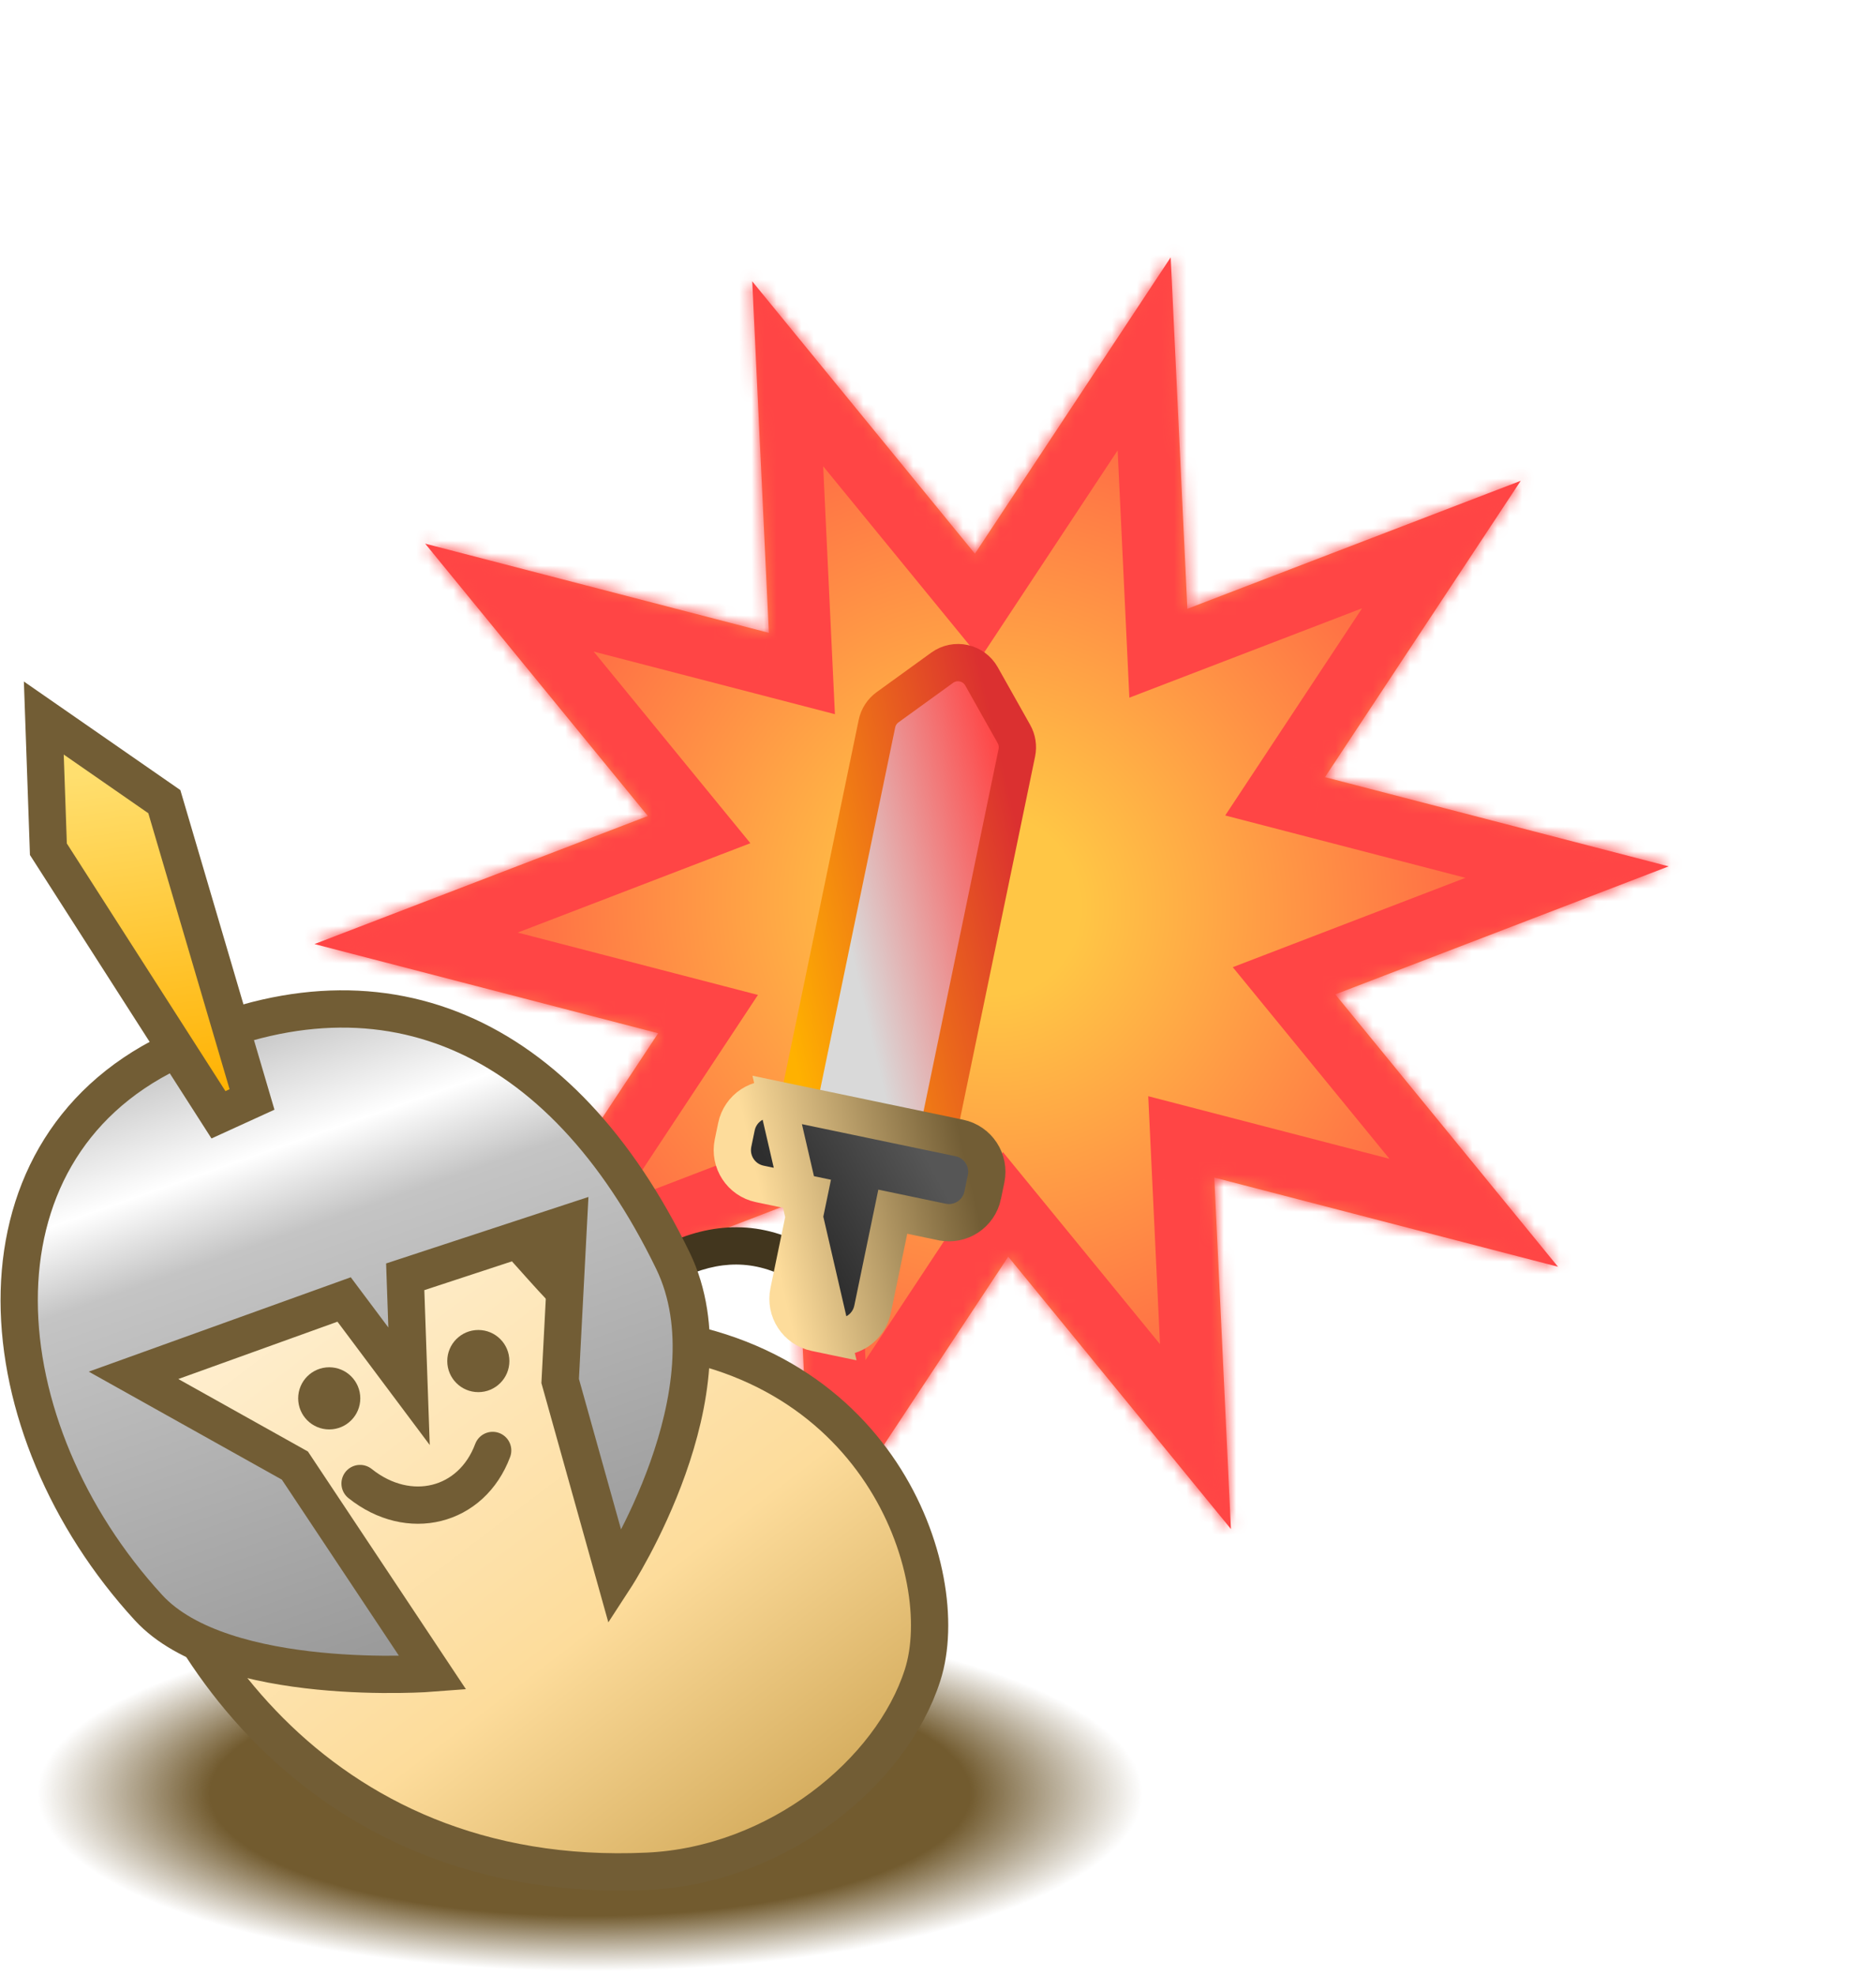 <svg width="151" height="159" viewBox="0 0 151 159" fill="none" xmlns="http://www.w3.org/2000/svg">
<ellipse cx="47.5" cy="144.294" rx="44.5" ry="14.293" fill="url(#paint0_radial_320_4423)"/>
<g filter="url(#filter0_d_320_4423)">
<mask id="path-2-inside-1_320_4423" fill="white">
<path fill-rule="evenodd" clip-rule="evenodd" d="M74.472 40.547L56.547 18.635L57.887 46.913L30.223 39.738L48.148 61.649L21.312 71.951L48.977 79.126L33.219 102.97L60.055 92.668L61.396 120.946L77.153 97.103L95.079 119.015L93.738 90.736L121.402 97.912L103.477 76L130.313 65.699L102.648 58.524L118.405 34.68L91.57 44.981L90.229 16.704L74.472 40.547Z"/>
</mask>
<path fill-rule="evenodd" clip-rule="evenodd" d="M74.472 40.547L56.547 18.635L57.887 46.913L30.223 39.738L48.148 61.649L21.312 71.951L48.977 79.126L33.219 102.97L60.055 92.668L61.396 120.946L77.153 97.103L95.079 119.015L93.738 90.736L121.402 97.912L103.477 76L130.313 65.699L102.648 58.524L118.405 34.68L91.57 44.981L90.229 16.704L74.472 40.547Z" fill="url(#paint1_radial_320_4423)"/>
<path d="M56.547 18.635L60.416 15.469L50.836 3.758L51.552 18.872L56.547 18.635ZM74.472 40.547L70.602 43.713L74.901 48.967L78.644 43.304L74.472 40.547ZM57.887 46.913L56.631 51.753L63.203 53.458L62.881 46.677L57.887 46.913ZM30.223 39.738L31.478 34.898L16.659 31.054L26.353 42.904L30.223 39.738ZM48.148 61.649L49.94 66.317L56.399 63.838L52.018 58.483L48.148 61.649ZM21.312 71.951L19.521 67.283L4.956 72.874L20.057 76.79L21.312 71.951ZM48.977 79.126L53.148 81.883L57.007 76.044L50.232 74.286L48.977 79.126ZM33.219 102.97L29.048 100.213L20.447 113.228L35.011 107.638L33.219 102.97ZM60.055 92.668L65.05 92.432L64.722 85.521L58.264 88L60.055 92.668ZM61.396 120.946L56.401 121.183L57.126 136.476L65.567 123.703L61.396 120.946ZM77.153 97.103L81.023 93.937L76.724 88.683L72.981 94.346L77.153 97.103ZM95.079 119.015L91.209 122.181L100.789 133.891L100.073 118.778L95.079 119.015ZM93.738 90.736L94.994 85.896L88.422 84.192L88.744 90.973L93.738 90.736ZM121.402 97.912L120.147 102.752L134.966 106.595L125.272 94.746L121.402 97.912ZM103.477 76L101.685 71.332L95.226 73.812L99.607 79.166L103.477 76ZM130.313 65.699L132.104 70.367L146.669 64.776L131.568 60.859L130.313 65.699ZM102.648 58.524L98.477 55.767L94.618 61.606L101.393 63.364L102.648 58.524ZM118.405 34.68L122.577 37.437L131.178 24.421L116.614 30.012L118.405 34.68ZM91.57 44.981L86.575 45.218L86.903 52.129L93.362 49.649L91.57 44.981ZM90.229 16.704L95.224 16.467L94.499 1.174L86.058 13.947L90.229 16.704ZM52.677 21.801L70.602 43.713L78.342 37.381L60.416 15.469L52.677 21.801ZM62.881 46.677L61.541 18.398L51.552 18.872L52.892 47.15L62.881 46.677ZM28.967 44.578L56.631 51.753L59.142 42.074L31.478 34.898L28.967 44.578ZM52.018 58.483L34.093 36.572L26.353 42.904L44.278 64.815L52.018 58.483ZM23.104 76.618L49.94 66.317L46.356 56.981L19.521 67.283L23.104 76.618ZM50.232 74.286L22.568 67.111L20.057 76.79L47.721 83.966L50.232 74.286ZM37.391 105.726L53.148 81.883L44.805 76.369L29.048 100.213L37.391 105.726ZM58.264 88L31.428 98.302L35.011 107.638L61.847 97.336L58.264 88ZM66.39 120.709L65.05 92.432L55.061 92.905L56.401 121.183L66.39 120.709ZM72.981 94.346L57.224 118.189L65.567 123.703L81.324 99.86L72.981 94.346ZM98.948 115.849L81.023 93.937L73.283 100.269L91.209 122.181L98.948 115.849ZM88.744 90.973L90.084 119.251L100.073 118.778L98.733 90.5L88.744 90.973ZM122.658 93.072L94.994 85.896L92.483 95.576L120.147 102.752L122.658 93.072ZM99.607 79.166L117.532 101.078L125.272 94.746L107.347 72.834L99.607 79.166ZM128.521 61.031L101.685 71.332L105.269 80.668L132.104 70.367L128.521 61.031ZM101.393 63.364L129.057 70.539L131.568 60.859L103.904 53.684L101.393 63.364ZM114.234 31.923L98.477 55.767L106.82 61.28L122.577 37.437L114.234 31.923ZM93.362 49.649L120.197 39.348L116.614 30.012L89.778 40.313L93.362 49.649ZM85.235 16.94L86.575 45.218L96.564 44.745L95.224 16.467L85.235 16.94ZM78.644 43.304L94.401 19.46L86.058 13.947L70.301 37.79L78.644 43.304Z" fill="#FF4545" mask="url(#path-2-inside-1_320_4423)"/>
</g>
<path d="M67.403 106.024C67.969 106.63 68.918 106.662 69.523 106.097C70.129 105.532 70.162 104.583 69.597 103.977L67.403 106.024ZM48.561 107.561C51.972 104.15 55.177 102.177 58.186 101.801C61.081 101.44 64.133 102.52 67.403 106.024L69.597 103.977C65.867 99.981 61.919 98.311 57.814 98.825C53.823 99.323 50.028 101.851 46.439 105.44L48.561 107.561Z" fill="#42361E"/>
<path d="M50.174 107.365L50.089 108.863L50.174 107.365C49.809 107.344 49.264 107.153 48.505 106.638C47.763 106.135 46.943 105.411 46.046 104.514C44.972 103.441 43.917 102.26 42.82 101.031C42.021 100.137 41.2 99.217 40.334 98.297C35.686 93.361 31.486 91.097 27.628 90.549C23.764 90 20.508 91.21 17.849 92.659C15.093 94.161 12.465 96.459 10.904 100.447C9.364 104.38 8.924 109.804 10.179 117.462C12.281 130.277 24.905 151.812 52.139 150.544C62.592 150.057 71.751 142.596 74.259 134.765C75.582 130.635 74.631 124.081 70.913 118.473C67.13 112.766 60.441 107.948 50.174 107.365Z" fill="url(#paint2_linear_320_4423)" stroke="#725D35" stroke-width="3"/>
<circle cx="26.5" cy="112.5" r="2.5" fill="#725D35"/>
<circle cx="38.5" cy="109.5" r="2.5" fill="#725D35"/>
<path d="M28.982 119.353C32.914 122.495 37.955 121.238 39.655 116.692" stroke="#725D35" stroke-width="3" stroke-linecap="round"/>
<path d="M70.585 58.222L70.585 58.222L63.858 90.681C63.615 91.855 64.367 93.007 65.543 93.253L72.545 94.715C73.724 94.961 74.874 94.203 75.118 93.027L81.846 60.56C81.846 60.56 81.846 60.56 81.846 60.56C81.952 60.045 81.869 59.509 81.611 59.051L81.611 59.051L79.003 54.417L79.003 54.417C78.368 53.288 76.889 52.959 75.835 53.721C75.835 53.721 75.835 53.721 75.835 53.721L71.439 56.901L71.439 56.901C70.999 57.22 70.695 57.691 70.585 58.222Z" fill="url(#paint3_linear_320_4423)" stroke="url(#paint4_linear_320_4423)" stroke-width="3"/>
<path d="M62.557 88.492L62.557 88.492L77.221 91.553L77.221 91.553C78.721 91.867 79.681 93.337 79.371 94.835L79.371 94.835L79.097 96.156C79.097 96.157 79.097 96.157 79.097 96.157C78.786 97.657 77.318 98.622 75.817 98.309L75.816 98.309L71.861 97.483L70.233 105.338C70.233 105.338 70.233 105.338 70.233 105.338C69.923 106.838 68.455 107.804 66.953 107.491L62.557 88.492ZM62.557 88.492C61.055 88.178 59.587 89.144 59.276 90.644C59.276 90.644 59.276 90.644 59.276 90.644L59.002 91.966L59.002 91.966C58.692 93.464 59.652 94.934 61.152 95.247L61.152 95.247L65.112 96.074L63.483 103.934C63.483 103.934 63.483 103.934 63.483 103.934C63.173 105.432 64.133 106.902 65.633 107.215C65.633 107.215 65.633 107.215 65.633 107.215L66.953 107.491L62.557 88.492Z" fill="url(#paint5_linear_320_4423)" stroke="url(#paint6_linear_320_4423)" stroke-width="3"/>
<path d="M11.955 129.339C-1.281 114.925 -3.159 92.829 13.716 84.648C30.592 76.467 45.214 82.997 54.161 101.418C59.272 111.94 49.516 126.925 49.516 126.925L45.088 111.102L45.752 98.406L32.616 102.721L32.924 111.526L27.698 104.546L10.749 110.648L23.735 117.908L34.837 134.601C34.837 134.601 17.994 135.915 11.955 129.339Z" fill="url(#paint7_linear_320_4423)" stroke="#725D35" stroke-width="3"/>
<path d="M17.584 89.686L20.285 88.453L13.377 65.002L13.227 64.494L12.793 64.193L5.985 59.472L3.526 57.767L3.631 60.757L3.881 67.911L3.895 68.322L4.117 68.668L17.584 89.686Z" fill="url(#paint8_linear_320_4423)" stroke="#725D35" stroke-width="3"/>
<defs>
<filter id="filter0_d_320_4423" x="9.312" y="4.704" width="141" height="136.243" filterUnits="userSpaceOnUse" color-interpolation-filters="sRGB">
<feFlood flood-opacity="0" result="BackgroundImageFix"/>
<feColorMatrix in="SourceAlpha" type="matrix" values="0 0 0 0 0 0 0 0 0 0 0 0 0 0 0 0 0 0 127 0" result="hardAlpha"/>
<feOffset dx="4" dy="4"/>
<feGaussianBlur stdDeviation="8"/>
<feComposite in2="hardAlpha" operator="out"/>
<feColorMatrix type="matrix" values="0 0 0 0 0.839 0 0 0 0 0.682 0 0 0 0 0.376 0 0 0 1 0"/>
<feBlend mode="normal" in2="BackgroundImageFix" result="effect1_dropShadow_320_4423"/>
<feBlend mode="normal" in="SourceGraphic" in2="effect1_dropShadow_320_4423" result="shape"/>
</filter>
<radialGradient id="paint0_radial_320_4423" cx="0" cy="0" r="1" gradientUnits="userSpaceOnUse" gradientTransform="translate(47.5 144.294) rotate(90) scale(14.293 44.5)">
<stop offset="0.688" stop-color="#725B2F"/>
<stop offset="1" stop-color="#725D35" stop-opacity="0"/>
</radialGradient>
<radialGradient id="paint1_radial_320_4423" cx="0" cy="0" r="1" gradientUnits="userSpaceOnUse" gradientTransform="translate(75.812 68.825) rotate(69) scale(53.76 52)">
<stop offset="0.136" stop-color="#FFC645"/>
<stop offset="1" stop-color="#FF4545"/>
</radialGradient>
<linearGradient id="paint2_linear_320_4423" x1="19.978" y1="96.12" x2="59.958" y2="148.697" gradientUnits="userSpaceOnUse">
<stop stop-color="#FFF2D9"/>
<stop offset="0.672" stop-color="#FDDC9B"/>
<stop offset="1" stop-color="#D6AE60"/>
</linearGradient>
<linearGradient id="paint3_linear_320_4423" x1="83.188" y1="72.156" x2="68.3" y2="75.593" gradientUnits="userSpaceOnUse">
<stop stop-color="#FF4545"/>
<stop offset="1" stop-color="#D9D9D9"/>
</linearGradient>
<linearGradient id="paint4_linear_320_4423" x1="83.188" y1="72.156" x2="62.043" y2="77.037" gradientUnits="userSpaceOnUse">
<stop stop-color="#DB3030"/>
<stop offset="1" stop-color="#FFB100"/>
</linearGradient>
<linearGradient id="paint5_linear_320_4423" x1="74.996" y1="93.884" x2="64.938" y2="99.428" gradientUnits="userSpaceOnUse">
<stop stop-color="#565656"/>
<stop offset="1" stop-color="#2E2E2E"/>
</linearGradient>
<linearGradient id="paint6_linear_320_4423" x1="78.109" y1="94.908" x2="61.828" y2="98.667" gradientUnits="userSpaceOnUse">
<stop stop-color="#725D35"/>
<stop offset="1" stop-color="#FDDC9B"/>
</linearGradient>
<linearGradient id="paint7_linear_320_4423" x1="25.059" y1="80.946" x2="43.35" y2="133.246" gradientUnits="userSpaceOnUse">
<stop stop-color="#C4C4C4"/>
<stop offset="0.178" stop-color="white"/>
<stop offset="0.302" stop-color="#C4C4C4"/>
<stop offset="0.969" stop-color="#979797"/>
</linearGradient>
<linearGradient id="paint8_linear_320_4423" x1="8.5" y1="62" x2="12.488" y2="89.099" gradientUnits="userSpaceOnUse">
<stop stop-color="#FFDF6F"/>
<stop offset="1" stop-color="#FFB100"/>
</linearGradient>
</defs>
</svg>
